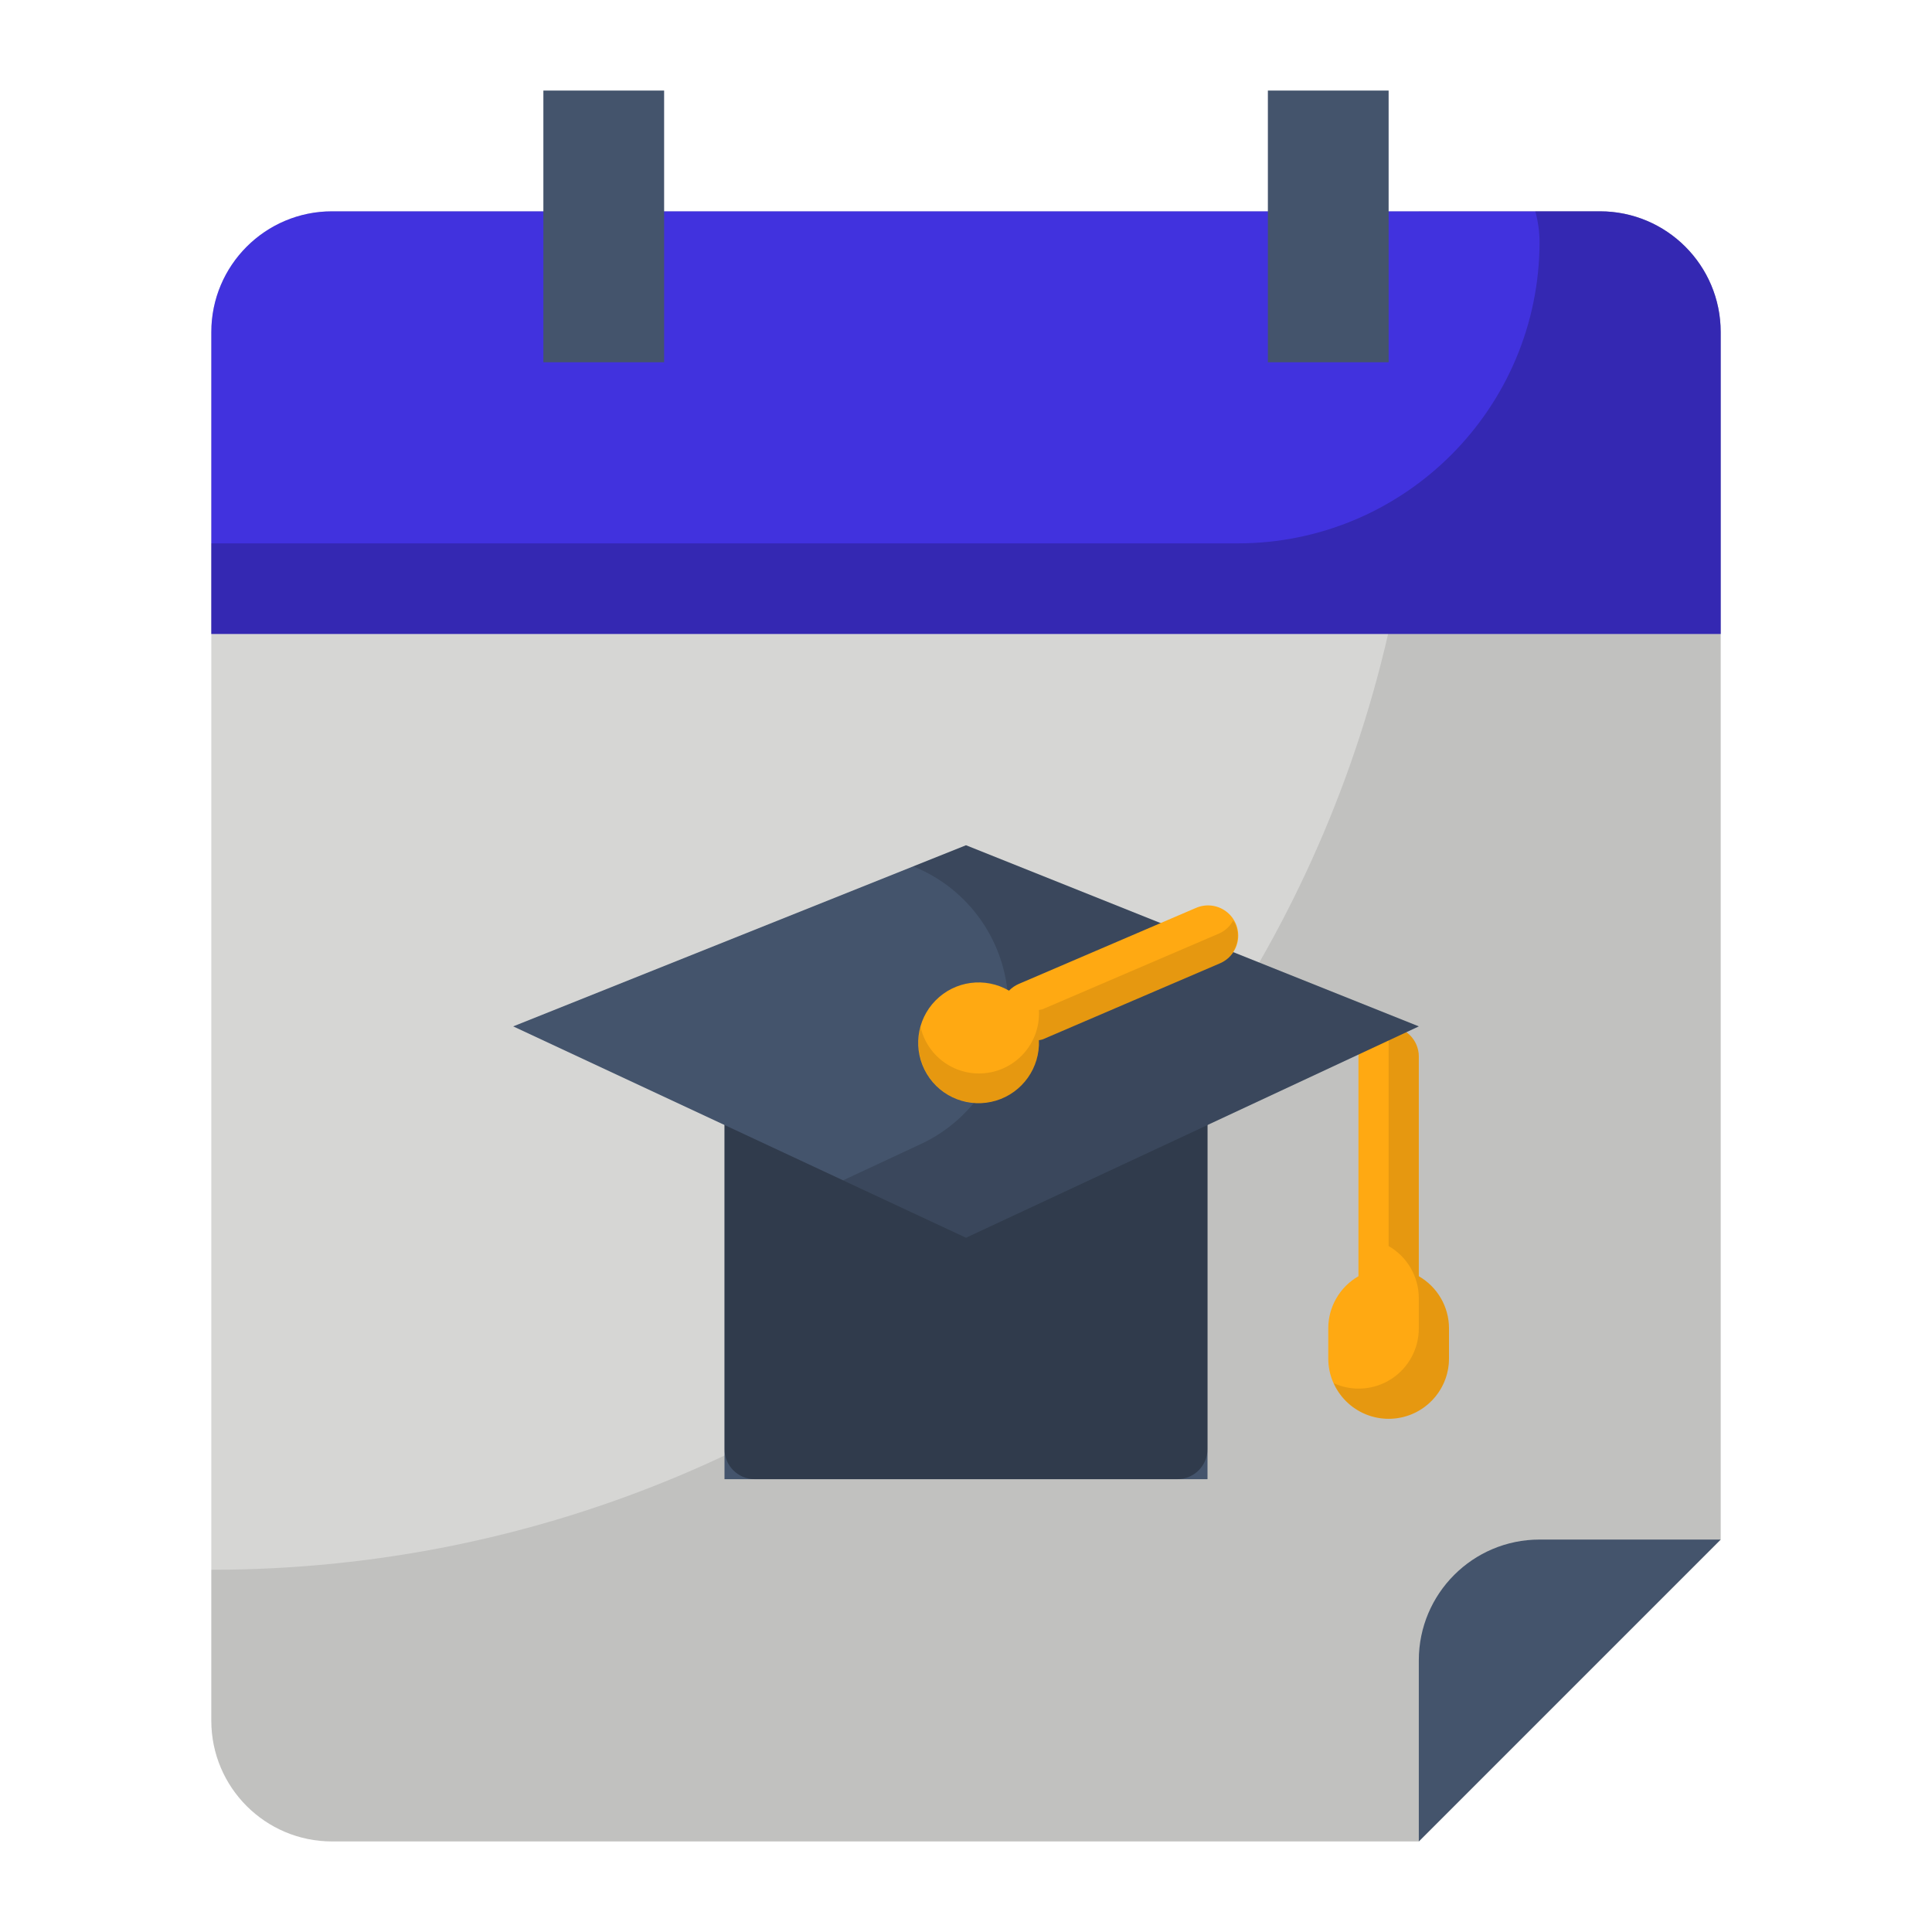 <svg version="1.1" xmlns="http://www.w3.org/2000/svg" xmlns:xlink="http://www.w3.org/1999/xlink" width="64px" height="64px" viewBox="0,0,256,256"><g fill="none" fill-rule="nonzero" stroke="none" stroke-width="1" stroke-linecap="butt" stroke-linejoin="miter" stroke-miterlimit="10" stroke-dasharray="" stroke-dashoffset="0" font-family="none" font-weight="none" font-size="none" text-anchor="none" style="mix-blend-mode: normal"><g transform="scale(4,4)"><path d="M47,61h-36c-2.209,0 -4,-1.791 -4,-4v-46c0,-2.209 1.791,-4 4,-4h42c2.209,0 4,1.791 4,4v40z" fill="#d6d6d4"></path><path d="M53,7h-6v5c0,22.091 -17.909,40 -40,40v0v5c0,2.209 1.791,4 4,4h36l10,-10v-40c0,-2.209 -1.791,-4 -4,-4z" fill="#000000" opacity="0.1"></path><path d="M57,11c0,-2.209 -1.791,-4 -4,-4h-42c-2.209,0 -4,1.791 -4,4v10h50z" fill="#4132de"></path><path d="M53,7h-2.141c0.09,0.326 0.137,0.662 0.141,1v0c0,5.523 -4.477,10 -10,10h-34v3h50v-10c0,-2.209 -1.791,-4 -4,-4z" fill="#000000" opacity="0.2"></path><rect x="18" y="3" width="4" height="9" rx="2" ry="0" fill="#44546c"></rect><rect x="-46" y="-12" transform="rotate(-180)" width="4" height="9" rx="2" ry="0" fill="#44546c"></rect><rect x="24" y="35.999" width="16" height="13.001" fill="#44546c"></rect><path d="M40,35.999v12.001c0,0.552 -0.448,1 -1,1h-14c-0.552,0 -1,-0.448 -1,-1v-12.001z" fill="#000000" opacity="0.3"></path><path d="M47,42.277v-7.277c0,-0.552 -0.448,-1 -1,-1c-0.552,0 -1,0.448 -1,1v7.277c-0.617,0.354 -0.998,1.011 -1,1.723v1c0,1.105 0.895,2 2,2c1.105,0 2,-0.895 2,-2v-1c-0.002,-0.712 -0.383,-1.368 -1,-1.723z" fill="#ffa912"></path><path d="M47,42.277v-7.277c0,-0.552 -0.448,-1 -1,-1v7.277c0.617,0.354 0.998,1.011 1,1.723v1c0.002,0.679 -0.341,1.313 -0.912,1.681c-0.571,0.368 -1.29,0.421 -1.908,0.139c0.386,0.86 1.32,1.333 2.242,1.135c0.921,-0.198 1.579,-1.013 1.578,-1.955v-1c-0.002,-0.712 -0.383,-1.368 -1,-1.723z" fill="#000000" opacity="0.1"></path><path d="M32,41l-15,-7l15,-6l15,6z" fill="#44546c"></path><path d="M32,28l-1.75,0.7v0c1.855,0.742 3.093,2.516 3.149,4.513c0.056,1.998 -1.08,3.838 -2.891,4.683l-2.579,1.204l4.071,1.9l15,-7z" fill="#000000" opacity="0.15"></path><path d="M39.606,30.081l-5.858,2.513c-0.121,0.052 -0.231,0.128 -0.323,0.223c-0.79,-0.461 -1.791,-0.328 -2.433,0.324c-0.642,0.651 -0.76,1.655 -0.288,2.437c0.472,0.783 1.415,1.145 2.291,0.881c0.875,-0.264 1.46,-1.089 1.42,-2.002c0.041,-0.006 0.081,-0.014 0.121,-0.025l5.858,-2.513c0.335,-0.136 0.571,-0.443 0.616,-0.802c0.045,-0.359 -0.107,-0.715 -0.399,-0.929c-0.291,-0.215 -0.676,-0.256 -1.006,-0.106z" fill="#ffa912"></path><path d="M40.846,30.5c-0.101,0.185 -0.26,0.332 -0.452,0.419l-5.858,2.513c-0.04,0.011 -0.08,0.019 -0.121,0.025c0.06,1.03 -0.678,1.934 -1.699,2.082c-1.021,0.148 -1.985,-0.509 -2.221,-1.514c-0.205,0.76 0.055,1.569 0.665,2.066c0.609,0.497 1.454,0.59 2.157,0.237c0.703,-0.353 1.133,-1.086 1.098,-1.872c0.041,-0.006 0.081,-0.014 0.121,-0.025l5.858,-2.513c0.244,-0.104 0.436,-0.301 0.535,-0.548c0.098,-0.246 0.095,-0.522 -0.01,-0.765c-0.022,-0.037 -0.046,-0.073 -0.073,-0.106z" fill="#000000" opacity="0.1"></path><path d="M47,61v-6c0,-2.209 1.791,-4 4,-4h6z" fill="#44546c"></path></g></g></svg>